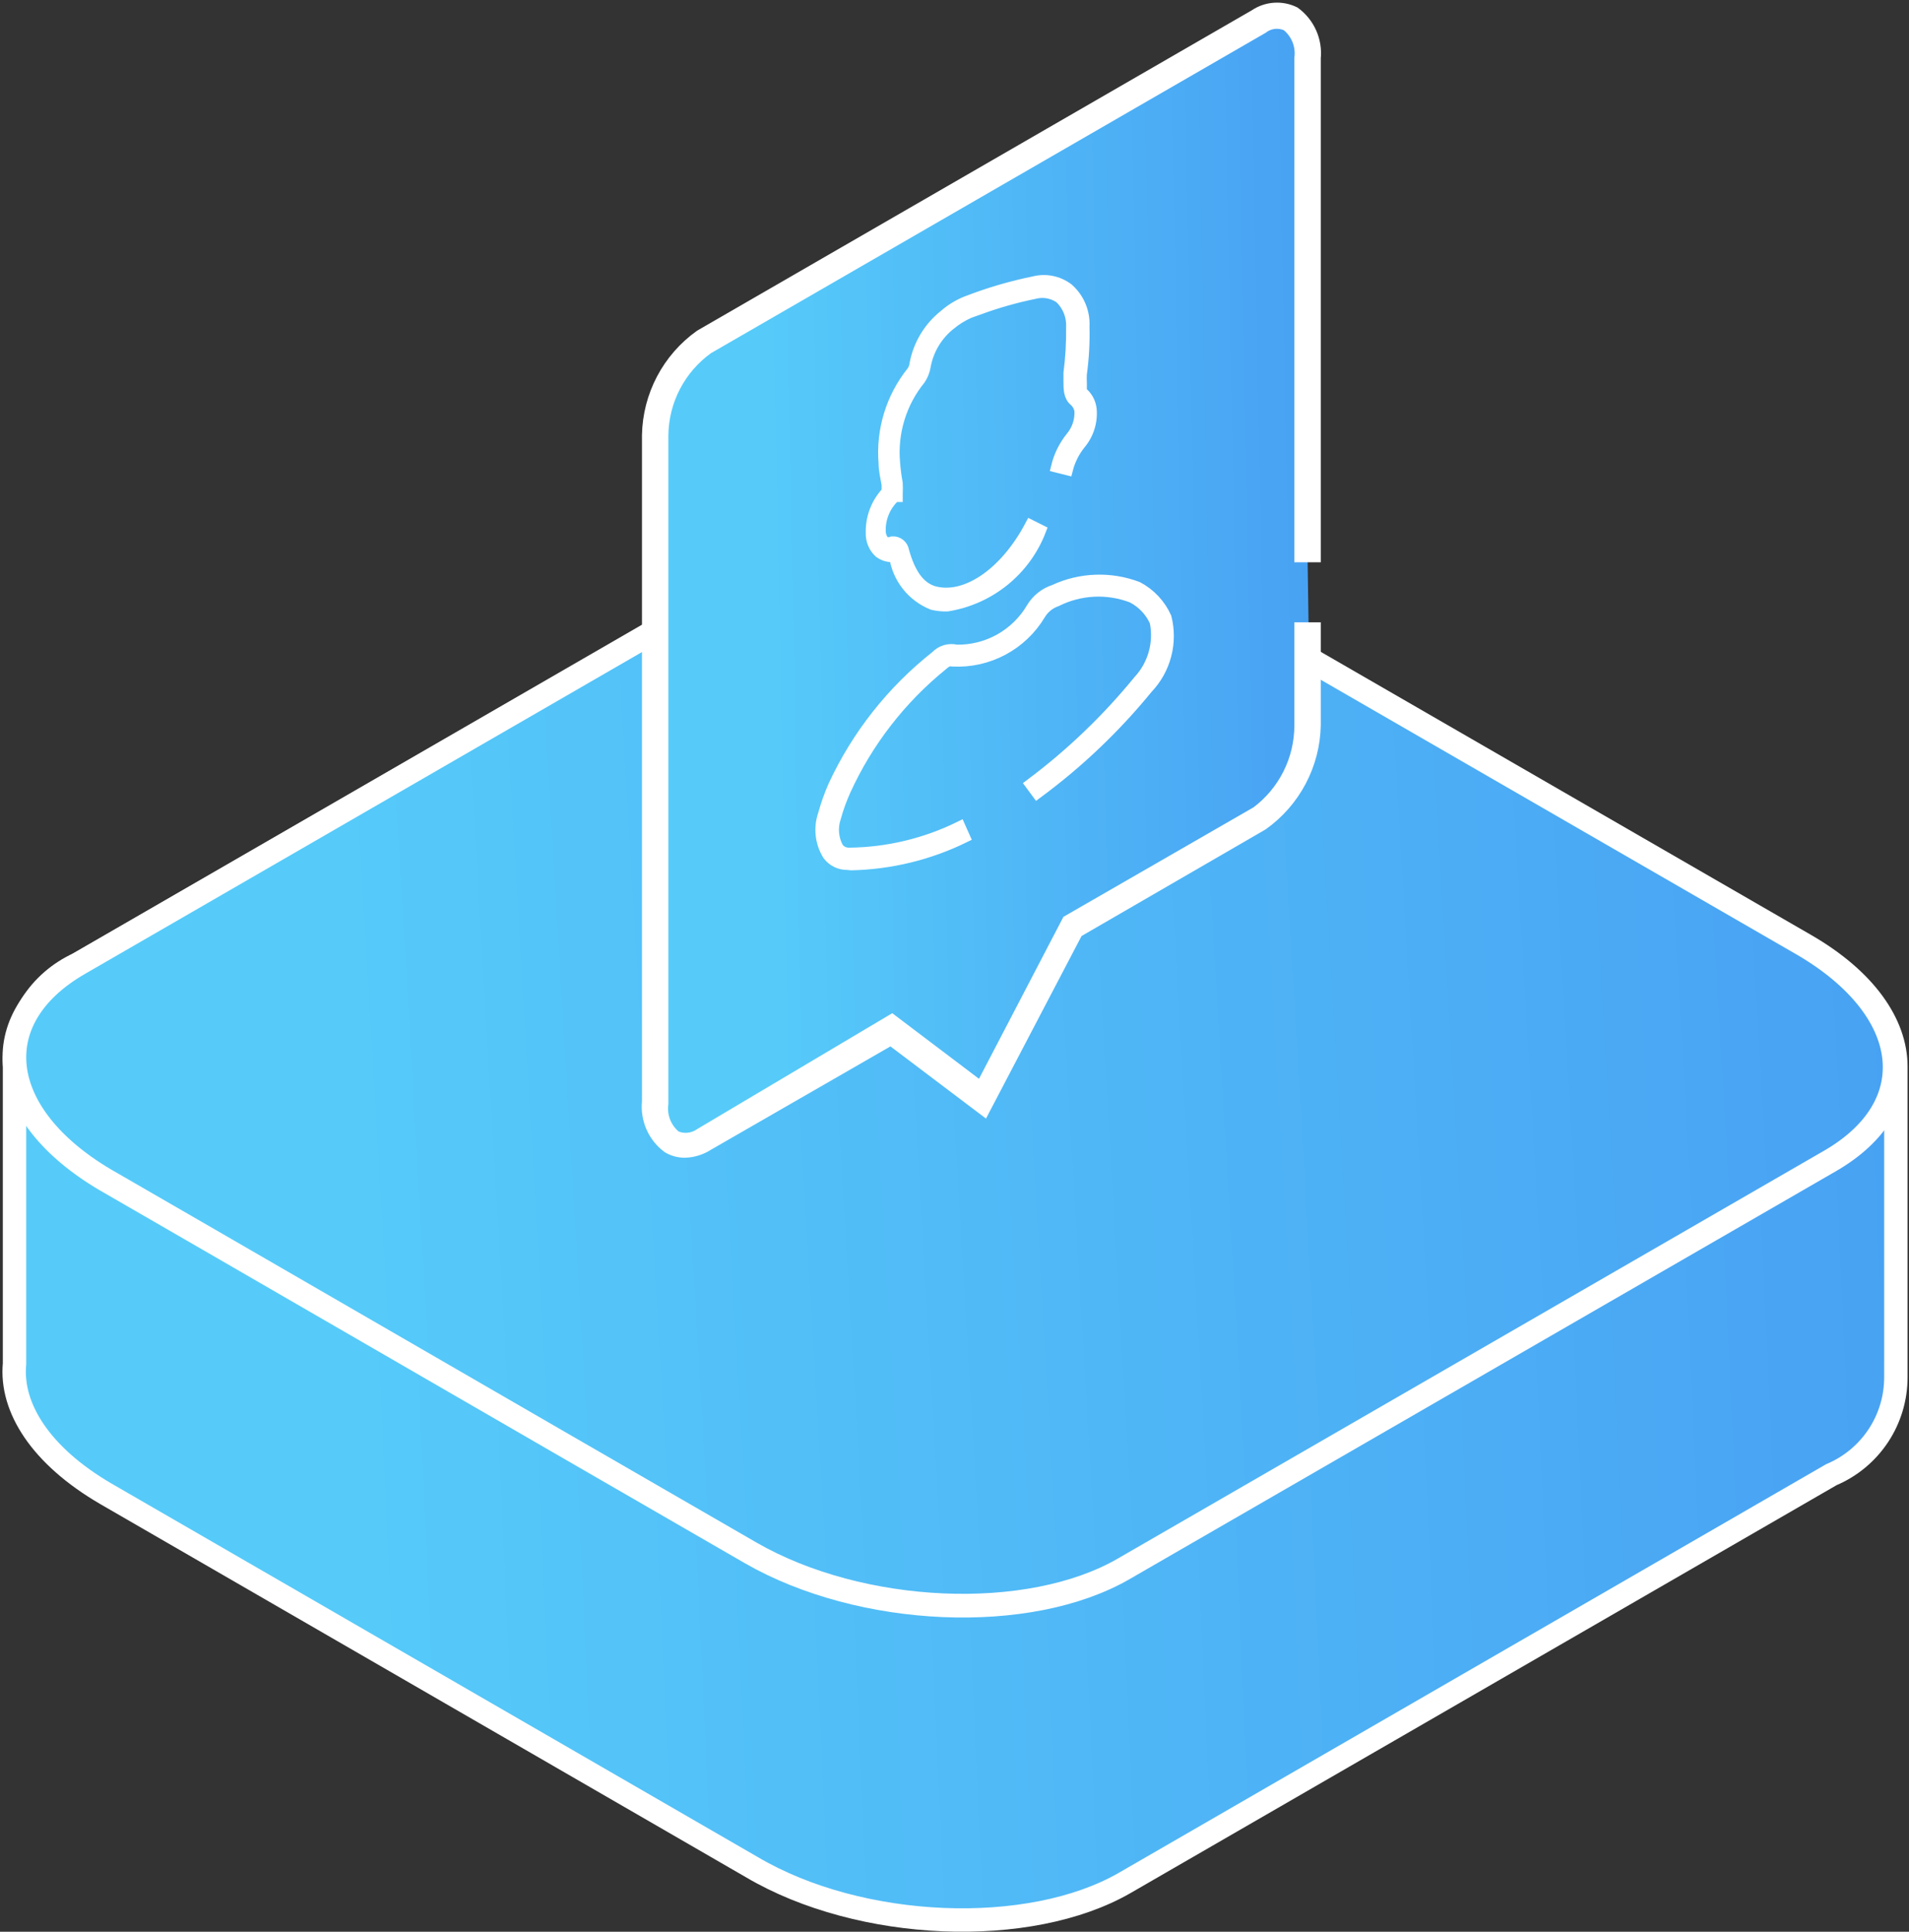 <svg width="253" height="256" viewBox="0 0 253 256" fill="none" xmlns="http://www.w3.org/2000/svg">
<rect x="0" y="0" width="253" height="256" fill="#333333" stroke="none"/>
<path d="M1.924 141.174C1.869 138.346 2.646 135.564 4.157 133.173C5.668 130.782 7.848 128.887 10.426 127.722L104.139 73.665C116.741 66.364 139.144 67.214 153.546 75.765L239.209 125.222C247.21 129.823 251.26 135.724 251.26 141.324V182.53C251.261 185.283 250.451 187.976 248.93 190.27C247.409 192.565 245.245 194.361 242.709 195.432L149.046 249.54C136.444 256.791 114.041 255.941 99.639 247.44L13.976 197.933C5.425 192.932 1.374 186.581 1.924 180.73V141.174Z" fill="url(#paint0_linear)" stroke="white" stroke-width="3.1" stroke-miterlimit="10"/>
<path d="M74.036 191.094L99.49 205.796C114.092 214.197 136.345 215.197 148.947 207.896L242.56 153.838C255.162 146.537 253.662 133.835 239.06 125.234L153.397 75.777C138.845 67.376 116.592 66.376 103.99 73.677L10.427 127.735C-2.175 135.036 -0.625 147.737 13.927 156.339L27.779 164.34L74.036 191.094Z" fill="url(#paint1_linear)" stroke="white" stroke-width="3.14" stroke-miterlimit="10"/>
<path d="M173.284 73.522V7.713C173.284 2.962 170.384 0.812 166.833 2.712L93.273 45.468C91.298 46.847 89.672 48.668 88.526 50.787C87.38 52.905 86.745 55.262 86.672 57.67V146.033C86.672 151.034 89.572 152.984 93.123 151.034L118.126 136.732L130.078 145.483L141.98 122.629L166.984 108.327C168.942 106.909 170.545 105.055 171.665 102.912C172.784 100.768 173.39 98.394 173.434 95.976V83.474" fill="url(#paint2_linear)"/>
<path d="M90.73 152.429C91.778 152.403 92.798 152.092 93.681 151.528L118.084 137.476L130.336 146.728L142.588 123.324L167.192 109.072C169.265 107.598 170.965 105.658 172.154 103.409C173.344 101.16 173.991 98.664 174.043 96.12V83.469H172.542V96.12C172.544 98.391 172.016 100.632 171.001 102.663C169.985 104.695 168.51 106.461 166.691 107.822L141.688 122.224L130.086 144.477L118.184 135.476L92.931 150.478C92.426 150.831 91.839 151.049 91.226 151.11C90.613 151.171 89.995 151.074 89.43 150.828C88.748 150.289 88.219 149.58 87.895 148.773C87.57 147.967 87.462 147.089 87.58 146.228V57.665C87.607 55.372 88.173 53.118 89.233 51.085C90.293 49.053 91.817 47.298 93.681 45.963L167.192 3.507C167.685 3.13 168.274 2.897 168.892 2.836C169.51 2.774 170.133 2.885 170.692 3.157C171.366 3.692 171.89 4.392 172.214 5.189C172.539 5.987 172.652 6.854 172.542 7.708V73.517H174.043V7.708C174.156 6.59 173.975 5.463 173.519 4.437C173.063 3.411 172.347 2.521 171.442 1.857C170.652 1.47 169.773 1.298 168.895 1.36C168.017 1.421 167.171 1.713 166.442 2.207L92.931 44.663C90.853 46.145 89.152 48.093 87.962 50.351C86.773 52.608 86.128 55.113 86.08 57.665V146.028C85.966 147.145 86.147 148.272 86.603 149.298C87.059 150.325 87.775 151.214 88.68 151.878C89.305 152.234 90.011 152.424 90.73 152.429Z" fill="white" stroke="white" stroke-width="2"/>
<path d="M125.539 80.28C128.294 79.843 130.885 78.689 133.054 76.933C135.222 75.178 136.89 72.883 137.89 70.279L136.59 69.629C133.14 76.18 127.789 79.63 123.638 78.38C121.838 77.78 120.588 76.08 119.738 73.029C119.688 72.685 119.512 72.371 119.244 72.149C118.976 71.927 118.635 71.813 118.287 71.829C117.935 71.974 117.54 71.974 117.187 71.829C116.834 71.428 116.639 70.913 116.637 70.379C116.613 69.517 116.774 68.66 117.111 67.866C117.447 67.072 117.951 66.36 118.587 65.778H118.888V65.378C118.912 64.928 118.912 64.478 118.888 64.028C118.722 63.135 118.605 62.233 118.538 61.328C118.179 57.325 119.4 53.341 121.938 50.226C122.266 49.726 122.487 49.165 122.588 48.576C122.979 46.361 124.171 44.367 125.939 42.975C126.698 42.348 127.539 41.826 128.439 41.425L129.839 40.925C132.202 40.063 134.626 39.378 137.09 38.874C137.667 38.721 138.269 38.695 138.857 38.799C139.444 38.903 140.002 39.133 140.491 39.474C141.016 39.973 141.427 40.581 141.695 41.254C141.963 41.928 142.081 42.651 142.041 43.375C142.068 45.398 141.951 47.42 141.691 49.426V50.576C141.691 51.526 141.691 52.526 142.441 53.126C142.814 53.469 143.061 53.927 143.141 54.427C143.217 55.697 142.806 56.949 141.991 57.927C141.055 59.083 140.389 60.432 140.041 61.878L141.441 62.228C141.758 60.986 142.337 59.826 143.141 58.827C143.675 58.195 144.079 57.462 144.328 56.672C144.577 55.883 144.666 55.051 144.591 54.227C144.542 53.775 144.401 53.338 144.178 52.943C143.954 52.547 143.652 52.202 143.291 51.926C143.291 51.926 143.291 51.626 143.291 50.726C143.269 50.343 143.269 49.959 143.291 49.576C143.579 47.489 143.696 45.381 143.641 43.275C143.693 42.337 143.531 41.399 143.167 40.533C142.803 39.666 142.247 38.894 141.541 38.274C140.9 37.789 140.158 37.456 139.369 37.3C138.581 37.144 137.767 37.169 136.99 37.374C134.443 37.894 131.936 38.596 129.489 39.474L128.139 39.974C127.058 40.399 126.06 41.008 125.188 41.775C123.152 43.384 121.767 45.675 121.288 48.226C121.248 48.605 121.11 48.966 120.888 49.276C118.152 52.688 116.828 57.019 117.187 61.378C117.187 62.378 117.437 63.278 117.587 64.228V65.178C116.895 65.903 116.353 66.758 115.993 67.694C115.632 68.629 115.46 69.627 115.487 70.629C115.471 71.104 115.557 71.578 115.738 72.017C115.919 72.457 116.191 72.853 116.537 73.179C117.122 73.625 117.858 73.822 118.587 73.729C118.792 75.133 119.362 76.459 120.239 77.573C121.117 78.688 122.272 79.552 123.588 80.08C124.227 80.232 124.883 80.299 125.539 80.28Z" fill="white" stroke="white" stroke-width="1.5"/>
<path d="M112.808 114.587C118.014 114.476 123.134 113.23 127.81 110.936L127.21 109.586C122.633 111.839 117.609 113.036 112.508 113.087C112.228 113.091 111.951 113.029 111.7 112.908C111.448 112.786 111.228 112.608 111.057 112.387C110.719 111.774 110.512 111.096 110.452 110.398C110.392 109.701 110.479 108.998 110.707 108.336C111.047 107.104 111.482 105.9 112.007 104.735C114.951 98.283 119.35 92.6 124.859 88.133C125.559 87.483 125.909 87.533 126.26 87.583C128.562 87.703 130.853 87.193 132.888 86.11C134.923 85.026 136.625 83.409 137.811 81.432C138.31 80.592 139.089 79.954 140.012 79.632C141.553 78.861 143.238 78.418 144.96 78.332C146.681 78.246 148.402 78.518 150.013 79.132C151.392 79.823 152.488 80.972 153.113 82.382C153.399 83.772 153.348 85.209 152.965 86.575C152.582 87.94 151.879 89.195 150.913 90.233C146.72 95.365 141.917 99.966 136.611 103.935L137.461 105.085C142.89 101.079 147.795 96.409 152.063 91.183C153.229 89.959 154.065 88.459 154.493 86.823C154.922 85.188 154.929 83.471 154.514 81.832C153.743 80.119 152.423 78.711 150.763 77.832C148.988 77.156 147.095 76.843 145.197 76.912C143.298 76.98 141.433 77.429 139.711 78.231C138.477 78.635 137.43 79.469 136.761 80.582C135.741 82.319 134.277 83.753 132.519 84.737C130.762 85.722 128.774 86.221 126.76 86.183C126.279 86.066 125.776 86.078 125.301 86.219C124.827 86.359 124.399 86.623 124.059 86.983C118.259 91.559 113.617 97.434 110.507 104.135C109.964 105.367 109.512 106.637 109.157 107.936C108.852 108.816 108.748 109.753 108.851 110.679C108.955 111.605 109.265 112.496 109.757 113.287C110.052 113.683 110.437 114.003 110.881 114.221C111.324 114.438 111.814 114.547 112.307 114.537L112.808 114.587Z" fill="white" stroke="white" stroke-width="1.5"/>
<defs>
<linearGradient id="paint0_linear" x1="332.243" y1="143.439" x2="41.539" y2="156.732" gradientUnits="userSpaceOnUse">
<stop stop-color="#4392F1"/>
<stop offset="1" stop-color="#56CBF9"/>
</linearGradient>
<linearGradient id="paint1_linear" x1="332.017" y1="126.717" x2="41.94" y2="143.811" gradientUnits="userSpaceOnUse">
<stop stop-color="#4392F1"/>
<stop offset="1" stop-color="#56CBF9"/>
</linearGradient>
<linearGradient id="paint2_linear" x1="201.609" y1="62.271" x2="100.299" y2="64.27" gradientUnits="userSpaceOnUse">
<stop stop-color="#4392F1"/>
<stop offset="1" stop-color="#56CBF9"/>
</linearGradient>
</defs>
</svg>
